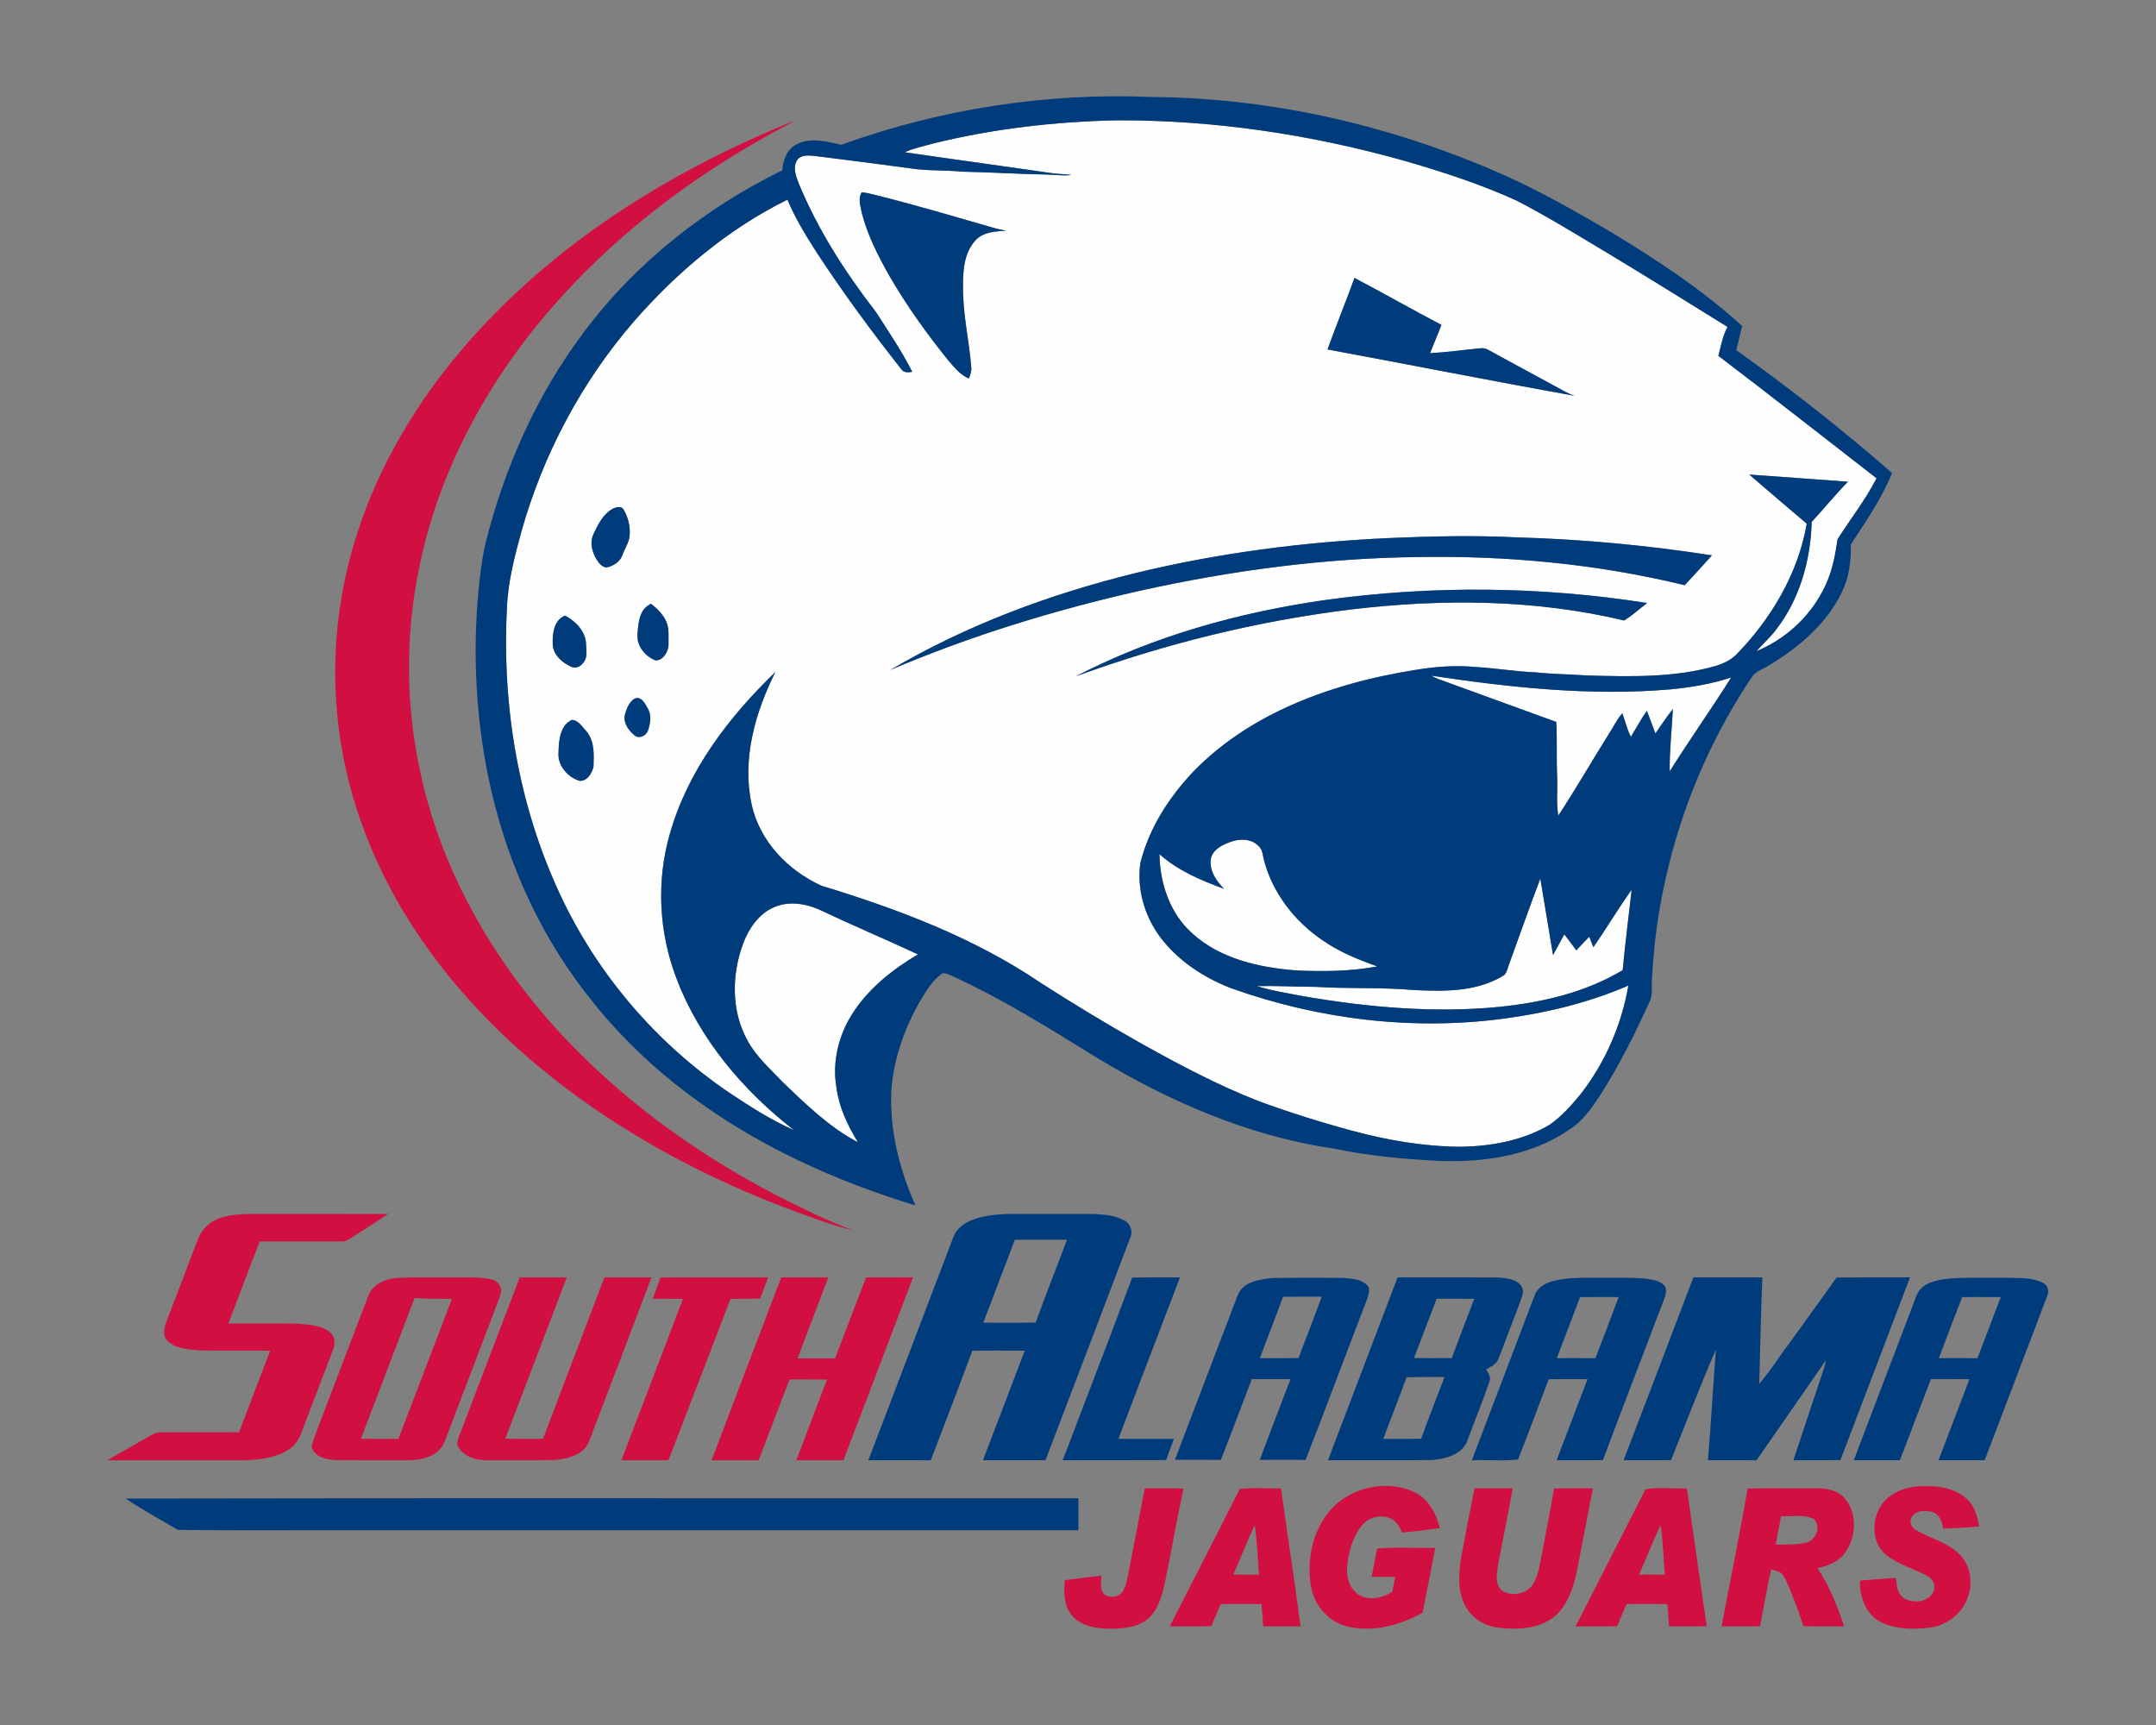 <?xml version="1.0" encoding="UTF-8"?>
<!DOCTYPE svg PUBLIC "-//W3C//DTD SVG 1.1//EN" "http://www.w3.org/Graphics/SVG/1.1/DTD/svg11.dtd">
<!-- Creator: CorelDRAW -->
<svg xmlns="http://www.w3.org/2000/svg" xml:space="preserve" width="2000px" height="1600px" version="1.1" style="shape-rendering:geometricPrecision; text-rendering:geometricPrecision; image-rendering:optimizeQuality; fill-rule:evenodd; clip-rule:evenodd"
viewBox="0 0 2000 1600"
 xmlns:xlink="http://www.w3.org/1999/xlink">
 <rect x="0" y="0" width="2000" height="1600" fill="#808080" stroke="none"/>
 <defs>
  <style type="text/css">
   <![CDATA[
    .fil1 {fill:#003C7C;fill-rule:nonzero}
    .fil2 {fill:#D10F41;fill-rule:nonzero}
    .fil0 {fill:#FEFEFE;fill-rule:nonzero}
   ]]>
  </style>
 </defs>
 <g id="Capa_x0020_1">
  <g id="South_x0020_Alabama_x0020_Jaguars.cdr">
   <path class="fil0" d="M866.14 132.98c55.63,-13.69 112.92,-20.2 170.16,-21.39 89.66,-0.28 179.21,13.05 265.5,37.27 35.75,10.32 71.32,21.8 105.22,37.28 28.68,14.83 56.18,31.86 83.91,48.41 37.4,22.58 74.51,45.63 111.62,68.7 -4.59,8.31 -6.15,17.71 -8.54,26.79 49.25,37.42 97.84,75.68 146.73,113.57 -10.23,19.99 -24.16,37.76 -36.22,56.61 -2.25,16.53 -5.67,33.23 -13.79,48 -13.04,25.03 -35.3,45.06 -61.39,55.76 6,-6.9 13.06,-12.86 18.45,-20.29 21.88,-28.28 31.77,-64.23 32.81,-99.6 11.35,-12.27 21.92,-25.25 33.54,-37.27 -30.49,-2.23 -60.97,-4.51 -91.45,-6.63 17.7,15.25 35.47,30.42 53.3,45.52 -7.97,46.3 -32.98,88.31 -65.53,121.64 -5.02,4.93 -11.56,8 -18.19,10.14 -38.97,11.32 -79.99,10.08 -120.13,9.03 -15.93,-1.15 -31.91,-1.21 -47.79,-2.91 -18.59,-0.75 -36.98,-3.88 -55.55,-4.95 -18.39,-1.76 -36.94,-0.4 -55.12,2.6 -41.5,6.57 -82.59,17.39 -120.83,35.03 -31.32,14.39 -60.6,33.69 -84.83,58.32 -23.05,24.06 -42.02,53.07 -50.13,85.69 -3.53,24.04 3.79,49.13 18.12,68.59 16.59,22.17 40.57,37.91 66.2,47.77 81.43,29.07 169.77,39.73 255.54,27.77 38.62,-5.33 76.9,-14.77 112.77,-30.25 -6.29,36.65 -21.69,71.89 -44.66,101.17 -8.56,10.32 -17.58,20.54 -28.75,28.13 -24.65,14.45 -53.58,19.68 -81.84,20.2 -34.08,-0.21 -67.98,-5.96 -100.83,-14.85 -29.66,-7.97 -58.99,-17.22 -87.81,-27.84 -38.16,-15.04 -74.47,-34.34 -110.21,-54.37 -31.01,-17.56 -61.53,-36.04 -91.54,-55.31 -61.63,-41.73 -132.07,-68.18 -202.89,-89.78 -31.17,-14.14 -57.5,-41.52 -64.8,-75.65 -9,-41.87 3.31,-85.12 22.11,-122.56 -43.17,41.59 -81.2,91.27 -97.8,149.67 -12.9,44.09 -10.32,92.17 6.17,134.96 21.42,56.2 61.7,103.63 108.83,140.25 -21.5,-9.37 -41.34,-22.26 -60.83,-35.24 -67.21,-45.79 -121.88,-109.73 -156.2,-183.5 -38.34,-82 -53.8,-173.84 -49.29,-263.96 0.73,-24.62 6.96,-48.56 13.42,-72.18 20.12,-71.69 55.84,-139.07 104.62,-195.37 39.96,-45.73 87.59,-85.74 142.22,-112.75 7.53,17.95 17.83,34.52 28.36,50.84 24.1,36.65 50.18,72 77.34,106.46 2.31,3.48 6.55,2.94 10.15,2.41 -9.88,-19.34 -22.04,-37.44 -33.83,-55.65 -28.51,-36.81 -53.93,-76.4 -71.68,-119.57 -2.54,-6.52 -5.41,-14.41 -1.47,-20.95 3.53,-5.42 10.7,-4.6 16.26,-4.11 29.32,3.6 58.59,7.44 87.87,11.37 16.4,2.66 33.08,1.63 49.57,3.23 26.14,0.52 52.23,2.24 78.37,2.68 7.49,0.02 15,1.43 22.48,0.34 -5.87,-0.91 -11.85,-0.63 -17.72,-1.6 -45.58,-6.61 -91.23,-12.77 -136.81,-19.44 8.54,-3.88 17.83,-5.67 26.81,-8.23zm-148.69 708.75c13.16,-6.02 28.57,-4.01 41.56,1.53 30.6,14.47 61.78,27.67 92.49,41.93 -23.86,14.27 -46.49,32.1 -61.38,55.97 -12.59,20.14 -18.36,44.89 -14.06,68.42 2.44,18 10.43,34.55 19.78,49.89 -26.72,-14.02 -48.54,-35.41 -70.12,-56.12 -11.46,-12.25 -24.5,-23.47 -32.45,-38.51 -15.13,-27.38 -14.54,-61.13 -3.8,-89.93 5.18,-13.68 14.2,-27.04 27.98,-33.18zm683.24 50.38c9.4,-25.72 18.42,-51.6 28.19,-77.19 3.88,23.66 7.91,47.28 11.77,70.94 3.44,-6.42 6.94,-12.8 10.45,-19.19 3.81,4.89 7.53,9.84 11.2,14.83 3.9,-4.28 7.84,-8.54 11.96,-12.63 1.25,3.21 2.51,6.44 3.79,9.67 12.27,-17.47 23.08,-35.93 35.54,-53.26 -2.77,24.86 -6,49.67 -8.33,74.57 -34.17,20.54 -73.78,29.77 -113.07,33.92 -60.81,6.15 -122.17,0.67 -182.24,-9.56 -14.73,-2.9 -29.69,-5.04 -44.05,-9.59 18.04,-0.36 36.07,0.65 54.1,0.71 30.52,1.93 61.21,0.23 91.7,2.98 28.35,1.43 58.91,1.76 83.81,-13.93 2.87,-3.39 3.42,-8.24 5.18,-12.27zm-259.17 -111.22c8.56,-3.23 19.63,-3.12 26.16,4.09 3.73,3.13 3.54,8.33 4.82,12.65 7.78,30.25 28.03,56.39 53.56,73.95 15.65,11.12 33.58,18.35 51.54,24.79 -24.65,4.68 -49.97,4.81 -74.97,3.76 -34.28,-2.67 -70.53,-10.6 -96.66,-34.41 -20.69,-18.39 -30,-46.38 -30.4,-73.5 17.05,15.34 38.56,24.38 59.87,32.16 -7.36,-7.38 -14.2,-17.52 -12.06,-28.43 2.14,-8.37 10.71,-12.43 18.14,-15.06zm186.21 -154.18c73.53,11.04 148.25,19.11 222.61,12.63 18.81,-1.86 37.59,-5.05 55.59,-10.95 -18.5,29.35 -38.58,57.69 -57.04,87.06 -0.27,-19.28 1.93,-38.5 2.96,-57.73 -5.9,7.15 -10.83,15.02 -16.22,22.55 -2.79,-6.93 -5.12,-14.05 -7.95,-20.94 -5.43,7.72 -9.86,16.07 -14.79,24.09 -3.67,-6.88 -5.18,-14.6 -7.95,-21.82 -5.05,5.62 -8.18,12.57 -12.31,18.84 -15.84,25.27 -30.73,51.14 -47.09,76.06 -1.98,-11.68 -0.53,-23.56 -1.01,-35.33 -0.88,-17.16 0.04,-34.38 -0.86,-51.54 -36.6,-13.23 -73.1,-26.68 -109.69,-39.9 -2.18,-0.85 -4.25,-1.88 -6.25,-3.02zm-528.32 -429.28l0 0c5.33,20.68 15.12,39.91 25.61,58.41 16.07,27.8 34.87,53.96 55.04,78.94 5.52,6.15 10.79,13.18 18.76,16.24 1.19,-3.21 2.5,-6.51 2.2,-10.01 -1.93,-24.98 -7.95,-49.61 -7.68,-74.76 -0.18,-14.96 0.91,-31.88 11.65,-43.42 7.27,-7.81 18.39,-8.2 28.29,-8.88 -3.2,-0.65 -6.39,-1.25 -9.52,-2.05 -37.63,-10.76 -75.14,-22.03 -113.17,-31.4 -3.73,-0.88 -7.45,-1.89 -11.27,-2.1 -3.64,5.77 -1.02,12.88 0.09,19.03zm457.09 60.35l0 0c-8.1,22.21 -16.98,44.11 -25.07,66.34 76.39,14.12 152.62,29.29 229.08,42.96 -6.23,-2.15 -11.87,-5.53 -17.6,-8.7 -20.57,-11.14 -41.15,-22.26 -61.67,-33.5 -2.51,-1.59 -5.41,-2.24 -8.32,-1.8 -15.44,1.44 -30.82,3.67 -46.32,4.51 3.35,-8.81 7.28,-17.41 10.51,-26.25 -27.04,-14.18 -53.58,-29.32 -80.61,-43.56zm-687.65 213.87l0 0c-9.25,4.81 -14.18,14.81 -18.37,23.9 -3.57,7.49 -1.32,16.25 2.75,23.07 2.09,3.42 4.86,7.03 9.08,7.76 6.42,-1.15 12.82,-5.16 15.08,-11.53 2.2,-6.38 6.52,-12.13 6.76,-19.07 0.52,-8.08 -1.64,-16.34 -5.75,-23.27 -2.14,-3.33 -6.57,-2.24 -9.55,-0.86zm719.95 27.4l0 0c-79.08,3.59 -157.98,13.74 -234.98,32.37 -79.53,19.5 -157.25,48.31 -227.92,90.01 74.53,-31.72 152.27,-55.59 231.23,-73.42 84.79,-18.8 171.4,-30.39 258.31,-31.34 83.09,-1.41 166.55,6.44 247.36,26.12 8.54,-9.11 16.88,-18.44 25.29,-27.69 -59.93,-9.28 -120.42,-15 -181.04,-16.66 -39.38,-1.97 -78.86,-1.09 -118.25,0.61zm-59.14 57.44l0 0c-80.21,11.45 -159.57,33.45 -231.71,70.83 82.65,-30.18 168.66,-51.45 256.03,-62.09 83.99,-9.98 170.06,-9.4 252.66,10.28 7.6,-4.66 14.23,-10.78 21.31,-16.21 -98.57,-15.48 -199.44,-16.47 -298.29,-2.81zm-638.36 32.82l0 0c-0.27,10.45 7.38,19.55 16.8,23.25 6.94,0.14 11.47,-7.54 12.04,-13.72 -0.23,-7.68 1.09,-15.88 -2.43,-23.04 -3.04,-6.42 -8.25,-11.47 -13.8,-15.77 -11.27,5.03 -11.86,18.61 -12.61,29.28zm-78.58 7.77l0 0c0.13,10.13 8.7,17.78 17.45,21.41 4.22,2.02 8.86,-0.63 11.25,-4.19 3.98,-4.93 2.24,-11.56 2.2,-17.33 -0.55,-11.6 -9.71,-20.79 -19.43,-25.99 -10.3,4.19 -11.78,16.38 -11.47,26.1zm74.91 51.6l0 0c-4.13,3.35 -6.3,8.47 -7.74,13.46 -2.31,7.54 2.77,14.92 8.31,19.56 4.11,4.13 11.18,1 12.87,-4.01 2.33,-6.86 3.65,-14.89 -0.61,-21.31 -2.41,-4.66 -6.67,-11.88 -12.83,-7.7zm-57.23 19.04l0 0c-11.12,5.33 -12.08,19.6 -12.29,30.42 -1.01,11.94 8.54,22.74 19.47,26.12 7.19,0.4 11.49,-6.93 12.98,-13.03 0.36,-11.14 1.22,-23.73 -6.56,-32.85 -3.84,-4.09 -7.43,-10.47 -13.6,-10.66z"/>
   <path class="fil1" d="M780.34 134.28c92.01,-33.18 190.55,-48.54 288.31,-44.3 112.58,0.82 224.47,27 327.19,72.66 34.01,15.3 66.46,33.82 98.62,52.64 42.66,25.84 84.7,53.4 121.62,87.13 -1.95,7.43 -3.5,14.96 -5.41,22.39 50,35.63 98.29,73.6 144.51,113.96 -9.74,23.73 -24.28,44.98 -38.31,66.29 0.5,15.37 -1.65,31.04 -8.62,44.89 -14.35,29.54 -40.65,51.33 -68.38,67.86 -4.85,3.29 -11.33,4.74 -14.58,9.98 -55.36,82.23 -87.58,179.78 -92.76,278.74 -0.84,7.72 1.24,16.03 -2.56,23.18 -13.34,29.2 -27.69,58.02 -44.91,85.13 -8.2,12.6 -17.02,25.48 -30.12,33.46 -34.47,23.47 -77.45,29.85 -118.36,28.55 -33.37,-1.71 -66.77,-4.58 -99.53,-11.56 -78.39,-11.35 -152.23,-43.55 -219.63,-84.25 -43.65,-27.03 -87.35,-54.37 -134.12,-75.79 -2.9,-1.19 -5.86,-3 -9.11,-2.43 -9.14,6.32 -14.91,16.19 -20.56,25.49 -14.62,25.44 -24.73,53.89 -26.8,83.3 -1.68,36.68 7.51,73.16 22.36,106.5 -74.91,-22.89 -147.51,-55.7 -210.32,-102.98 -64.16,-47.83 -116.75,-111.41 -149.98,-184.32 -38.32,-83.24 -52.3,-176.46 -46.32,-267.54 1.45,-19.36 3.42,-38.76 7.39,-57.77 17.68,-71.11 47.89,-139.6 92.23,-198.19 47.83,-63.85 112.14,-114.32 183.55,-149.4 0.59,-9.48 4.38,-19.97 13.57,-24.22 12.96,-6.55 27.71,-2.4 41.03,0.6zm-663.77 1255.68c294.6,-0.61 589.22,-0.09 883.84,-0.26 0,9.9 -0.02,19.78 0,29.67 -216.65,0 -433.32,0 -649.99,0 -61.77,-0.2 -123.59,0.41 -185.33,-0.3 -16.28,-9.48 -32.87,-18.63 -48.52,-29.11zm1664.36 -193.64c7.3,-8.22 18.99,-9.48 29.27,-10.6 18.48,-1 37,-0.29 55.5,-0.48 10.05,0.36 20.89,-0.08 29.98,4.95 4.51,2.33 5.33,8.08 3.19,12.36 -19.16,50.66 -38.48,101.27 -57.82,151.85 -14.26,-0.02 -28.52,0.02 -42.75,-0.02 9.55,-25.07 19.16,-50.11 28.66,-75.2 -11.92,-0.02 -23.83,0.02 -35.73,-0.02 -9.77,25.02 -19.15,50.19 -28.78,75.24 -14.28,0 -28.55,-0.02 -42.81,0 17.94,-46.95 35.81,-93.95 53.72,-140.92 2.44,-5.73 3.78,-12.11 7.57,-17.16zm39.27 6.75l0 0c-7.28,18.84 -14.53,37.7 -21.6,56.64 11.93,0.09 23.85,0.02 35.78,0.06 7.2,-18.9 14.35,-37.8 21.63,-56.67 -11.95,-0.09 -23.89,-0.01 -35.81,-0.03zm-314.06 151.33c21.69,-56.47 43.17,-113.02 64.69,-169.56 21.34,0.03 42.67,0.02 64,0.02 -1.36,32.88 -2.03,65.83 -2.87,98.7 10.24,-11.87 18.54,-25.32 28,-37.82 14.62,-20.26 29.31,-40.47 43.82,-60.83 22.66,-0.15 45.33,0.04 68.01,-0.09 -21.4,56.54 -43.09,113 -64.55,169.52 -14.55,0.14 -29.09,-0.05 -43.61,0.12 9.3,-28.25 18.76,-56.45 28.18,-84.66 0.86,-2.69 1.5,-5.47 2.07,-8.22 -21.54,30.92 -42.85,62.02 -64.44,92.88 -15.02,-0.15 -30.04,-0.02 -45.06,-0.08 2.79,-34.19 4.77,-68.43 7.37,-102.62 -14.69,33.82 -27.84,68.38 -41.67,102.58 -14.64,0.12 -29.3,0.02 -43.94,0.06zm-65.37 -166.22c15.21,-3.94 31.07,-2.77 46.62,-2.96 13.13,0.17 26.32,-0.52 39.41,0.78 5.87,1 12.67,1.51 16.93,6.25 3.11,3.38 1.45,8.41 0.17,12.25 -18.94,49.95 -38.24,99.75 -56.95,149.79 -14.31,0.26 -28.62,0 -42.94,0.13 9.44,-25.09 19.06,-50.13 28.65,-75.18 -12.02,-0.1 -24.04,-0.11 -36.04,0.02 -9.29,24.86 -18.71,49.7 -28.36,74.43 -13.93,1.74 -28.69,0.08 -42.92,0.81 19.28,-50.86 38.73,-101.67 58.07,-152.5 2.47,-7.63 10.02,-11.91 17.36,-13.82zm24.92 14.92l0 0c-7,18.96 -14.38,37.77 -21.52,56.67 11.92,0 23.85,-0.08 35.79,0.03 7.32,-18.86 14.5,-37.78 21.61,-56.73 -11.96,0 -23.94,-0.06 -35.88,0.03zm-169.24 -18.23c31.13,0.02 62.26,-0.09 93.41,0.04 7.51,0.65 16.85,1.24 21.51,8.14 3.1,4.61 0.14,10.05 -1.26,14.72 -6.71,17.37 -13.13,34.86 -19.97,52.17 -1.7,5.35 -7.07,7.7 -11.56,10.24 2.35,3.46 4.82,7.57 2.87,11.85 -6.14,18.27 -13.63,36.08 -20.24,54.2 -5.18,13.66 -21.42,17.25 -34.42,18.06 -31.63,0.28 -63.27,-0.02 -94.9,0.13 21.5,-56.51 43.11,-113 64.56,-169.55zm36.23 19.76l0 0c-7.09,18.33 -13.91,36.73 -21.06,55.02 11.69,0.15 23.39,0.15 35.08,0 6.83,-18.36 13.9,-36.63 20.91,-54.94 -11.65,-0.13 -23.29,-0.02 -34.93,-0.08zm-27.86 72.79l0 0c-6.92,19.17 -14.59,38.05 -21.6,57.18 11.68,-0.09 23.39,0.21 35.09,-0.19 6.93,-19.17 14.43,-38.1 21.67,-57.16 -11.73,0.1 -23.45,-0.15 -35.16,0.17zm-156.84 -75.65c5.02,-13.47 21.5,-15.33 33.9,-16.42 21.52,-0.25 43.06,-0.17 64.59,-0.04 7.93,0.83 17.77,1.11 22.97,8.2 1.72,4.34 -0.42,8.89 -1.83,13.02 -19,49.15 -37.3,98.59 -56.51,147.64 -14.16,-0.29 -28.32,-0.11 -42.46,-0.09 9.34,-25 18.93,-49.92 28.47,-74.84 -11.98,-0.11 -23.94,-0.08 -35.93,-0.04 -9.55,24.98 -18.84,50.05 -28.66,74.93 -14.22,-0.21 -28.44,-0.05 -42.64,-0.09 19.42,-50.74 38.68,-101.54 58.1,-152.27zm42.14 1.11l0 0c-6.81,19.09 -14.39,37.87 -21.45,56.89 11.93,-0.02 23.87,-0.02 35.82,-0.02 7.22,-19 14.56,-37.96 21.67,-57.01 -12.02,0.04 -24.04,-0.13 -36.04,0.14zm-139.83 -17.93c14.77,-0.21 29.52,-0.02 44.3,-0.11 -19.13,49.87 -38.15,99.81 -57.11,149.74 17.15,0.06 34.33,-0.03 51.49,0.06 -2.35,6.57 -4.93,13.07 -7.23,19.67 -31.97,0.21 -63.94,0.01 -95.91,0.11 21.5,-56.49 43.3,-112.87 64.46,-169.47zm-148.07 -53.53c15.41,-5.69 32.07,-5.71 48.28,-5.44 21.61,0.04 43.24,-0.06 64.85,0.04 9.58,0.63 19.75,1.29 28.19,6.32 5.22,3.06 7.63,10.01 4.95,15.54 -26.1,68.89 -52.34,137.72 -78.67,206.52 -19.34,0 -38.68,-0.02 -58,0.02 13.03,-33.82 25.87,-67.75 38.75,-101.63 -16.22,0.02 -32.45,-0.27 -48.65,0.16 -12.52,33.97 -25.61,67.72 -38.51,101.55 -19.3,-0.19 -38.6,-0.12 -57.88,-0.06 26.21,-68.99 52.55,-137.94 78.81,-206.93 2.88,-7.94 10.24,-13.22 17.88,-16.09zm39.22 18.48l0 0c-9.75,25.65 -19.59,51.27 -29.3,76.92 16.19,0.06 32.37,0.29 48.56,-0.11 9.4,-25.71 19.47,-51.18 29.09,-76.81 -16.11,0.02 -32.24,0.02 -48.35,0zm-411.04 -482.18c6.17,0.19 9.76,6.57 13.6,10.66 7.78,9.12 6.92,21.71 6.56,32.85 -1.49,6.1 -5.79,13.43 -12.98,13.03 -10.93,-3.38 -20.48,-14.18 -19.47,-26.12 0.21,-10.82 1.17,-25.09 12.29,-30.42zm57.23 -19.04c6.16,-4.18 10.42,3.04 12.83,7.7 4.26,6.42 2.94,14.45 0.61,21.31 -1.69,5.01 -8.76,8.14 -12.87,4.01 -5.54,-4.64 -10.62,-12.02 -8.31,-19.56 1.44,-4.99 3.61,-10.11 7.74,-13.46zm-74.91 -51.6c-0.31,-9.72 1.17,-21.91 11.47,-26.1 9.72,5.2 18.88,14.39 19.43,25.99 0.04,5.77 1.78,12.4 -2.2,17.33 -2.39,3.56 -7.03,6.21 -11.25,4.19 -8.75,-3.63 -17.32,-11.28 -17.45,-21.41zm78.58 -7.77c0.75,-10.67 1.34,-24.25 12.61,-29.28 5.55,4.3 10.76,9.35 13.8,15.77 3.52,7.16 2.2,15.36 2.43,23.04 -0.57,6.18 -5.1,13.86 -12.04,13.72 -9.42,-3.7 -17.07,-12.8 -16.8,-23.25zm638.36 -32.82c98.85,-13.66 199.72,-12.67 298.29,2.81 -7.08,5.43 -13.71,11.55 -21.31,16.21 -82.6,-19.68 -168.67,-20.26 -252.66,-10.28 -87.37,10.64 -173.38,31.91 -256.03,62.09 72.14,-37.38 151.5,-59.38 231.71,-70.83zm59.14 -57.44c39.39,-1.7 78.87,-2.58 118.25,-0.61 60.62,1.66 121.11,7.38 181.04,16.66 -8.41,9.25 -16.75,18.58 -25.29,27.69 -80.81,-19.68 -164.27,-27.53 -247.36,-26.12 -86.91,0.95 -173.52,12.54 -258.31,31.34 -78.96,17.83 -156.7,41.7 -231.23,73.42 70.67,-41.7 148.39,-70.51 227.92,-90.01 77,-18.63 155.9,-28.78 234.98,-32.37zm-719.95 -27.4c2.98,-1.38 7.41,-2.47 9.55,0.86 4.11,6.93 6.27,15.19 5.75,23.27 -0.24,6.94 -4.56,12.69 -6.76,19.07 -2.26,6.37 -8.66,10.38 -15.08,11.53 -4.22,-0.73 -6.99,-4.34 -9.08,-7.76 -4.07,-6.82 -6.32,-15.58 -2.75,-23.07 4.19,-9.09 9.12,-19.09 18.37,-23.9zm687.65 -213.87c27.03,14.24 53.57,29.38 80.61,43.56 -3.23,8.84 -7.16,17.44 -10.51,26.25 15.5,-0.84 30.88,-3.07 46.32,-4.51 2.91,-0.44 5.81,0.21 8.32,1.8 20.52,11.24 41.1,22.36 61.67,33.5 5.73,3.17 11.37,6.55 17.6,8.7 -76.46,-13.67 -152.69,-28.84 -229.08,-42.96 8.09,-22.23 16.97,-44.13 25.07,-66.34zm-457.09 -60.35c-1.11,-6.15 -3.73,-13.26 -0.09,-19.03 3.82,0.21 7.54,1.22 11.27,2.1 38.03,9.37 75.54,20.64 113.17,31.4 3.13,0.8 6.32,1.4 9.52,2.05 -9.9,0.68 -21.02,1.07 -28.29,8.88 -10.74,11.54 -11.83,28.46 -11.65,43.42 -0.27,25.15 5.75,49.78 7.68,74.76 0.3,3.5 -1.01,6.8 -2.2,10.01 -7.97,-3.06 -13.24,-10.09 -18.76,-16.24 -20.17,-24.98 -38.97,-51.14 -55.04,-78.94 -10.49,-18.5 -20.28,-37.73 -25.61,-58.41zm66.73 -64.45l0 0c-8.98,2.56 -18.27,4.35 -26.81,8.23 45.58,6.67 91.23,12.83 136.81,19.44 5.87,0.97 11.85,0.69 17.72,1.6 -7.48,1.09 -14.99,-0.32 -22.48,-0.34 -26.14,-0.44 -52.23,-2.16 -78.37,-2.68 -16.49,-1.6 -33.17,-0.57 -49.57,-3.23 -29.28,-3.93 -58.55,-7.77 -87.87,-11.37 -5.56,-0.49 -12.73,-1.31 -16.26,4.11 -3.94,6.54 -1.07,14.43 1.47,20.95 17.75,43.17 43.17,82.76 71.68,119.57 11.79,18.21 23.95,36.31 33.83,55.65 -3.6,0.53 -7.84,1.07 -10.15,-2.41 -27.16,-34.46 -53.24,-69.81 -77.34,-106.46 -10.53,-16.32 -20.83,-32.89 -28.36,-50.84 -54.63,27.01 -102.26,67.02 -142.22,112.75 -48.78,56.3 -84.5,123.68 -104.62,195.37 -6.46,23.62 -12.69,47.56 -13.42,72.18 -4.51,90.12 10.95,181.96 49.29,263.96 34.32,73.77 88.99,137.71 156.2,183.5 19.49,12.98 39.33,25.87 60.83,35.24 -47.13,-36.62 -87.41,-84.05 -108.83,-140.25 -16.49,-42.79 -19.07,-90.87 -6.17,-134.96 16.6,-58.4 54.63,-108.08 97.8,-149.67 -18.8,37.44 -31.11,80.69 -22.11,122.56 7.3,34.13 33.63,61.51 64.8,75.65 70.82,21.6 141.26,48.05 202.89,89.78 30.01,19.27 60.53,37.75 91.54,55.31 35.74,20.03 72.05,39.33 110.21,54.37 28.82,10.62 58.15,19.87 87.81,27.84 32.85,8.89 66.75,14.64 100.83,14.85 28.26,-0.52 57.19,-5.75 81.84,-20.2 11.17,-7.59 20.19,-17.81 28.75,-28.13 22.97,-29.28 38.37,-64.52 44.66,-101.17 -35.87,15.48 -74.15,24.92 -112.77,30.25 -85.77,11.96 -174.11,1.3 -255.54,-27.77 -25.63,-9.86 -49.61,-25.6 -66.2,-47.77 -14.33,-19.46 -21.65,-44.55 -18.12,-68.59 8.11,-32.62 27.08,-61.63 50.13,-85.69 24.23,-24.63 53.51,-43.93 84.83,-58.32 38.24,-17.64 79.33,-28.46 120.83,-35.03 18.18,-3 36.73,-4.36 55.12,-2.6 18.57,1.07 36.96,4.2 55.55,4.95 15.88,1.7 31.86,1.76 47.79,2.91 40.14,1.05 81.16,2.29 120.13,-9.03 6.63,-2.14 13.17,-5.21 18.19,-10.14 32.55,-33.33 57.56,-75.34 65.53,-121.64 -17.83,-15.1 -35.6,-30.27 -53.3,-45.52 30.48,2.12 60.96,4.4 91.45,6.63 -11.62,12.02 -22.19,25 -33.54,37.27 -1.04,35.37 -10.93,71.32 -32.81,99.6 -5.39,7.43 -12.45,13.39 -18.45,20.29 26.09,-10.7 48.35,-30.73 61.39,-55.76 8.12,-14.77 11.54,-31.47 13.79,-48 12.06,-18.85 25.99,-36.62 36.22,-56.61 -48.89,-37.89 -97.48,-76.15 -146.73,-113.57 2.39,-9.08 3.95,-18.48 8.54,-26.79 -37.11,-23.07 -74.22,-46.12 -111.62,-68.7 -27.73,-16.55 -55.23,-33.58 -83.91,-48.41 -33.9,-15.48 -69.47,-26.96 -105.22,-37.28 -86.29,-24.22 -175.84,-37.55 -265.5,-37.27 -57.24,1.19 -114.53,7.7 -170.16,21.39zm461.59 493.73l0 0c2,1.14 4.07,2.17 6.25,3.02 36.59,13.22 73.09,26.67 109.69,39.9 0.9,17.16 -0.02,34.38 0.86,51.54 0.48,11.77 -0.97,23.65 1.01,35.33 16.36,-24.92 31.25,-50.79 47.09,-76.06 4.13,-6.27 7.26,-13.22 12.31,-18.84 2.77,7.22 4.28,14.94 7.95,21.82 4.93,-8.02 9.36,-16.37 14.79,-24.09 2.83,6.89 5.16,14.01 7.95,20.94 5.39,-7.53 10.32,-15.4 16.22,-22.55 -1.03,19.23 -3.23,38.45 -2.96,57.73 18.46,-29.37 38.54,-57.71 57.04,-87.06 -18,5.9 -36.78,9.09 -55.59,10.95 -74.36,6.48 -149.08,-1.59 -222.61,-12.63zm-186.21 154.18l0 0c-7.43,2.63 -16,6.69 -18.14,15.06 -2.14,10.91 4.7,21.05 12.06,28.43 -21.31,-7.78 -42.82,-16.82 -59.87,-32.16 0.4,27.12 9.71,55.11 30.4,73.5 26.13,23.81 62.38,31.74 96.66,34.41 25,1.05 50.32,0.92 74.97,-3.76 -17.96,-6.44 -35.89,-13.67 -51.54,-24.79 -25.53,-17.56 -45.78,-43.7 -53.56,-73.95 -1.28,-4.32 -1.09,-9.52 -4.82,-12.65 -6.53,-7.21 -17.6,-7.32 -26.16,-4.09zm259.17 111.22l0 0c-1.76,4.03 -2.31,8.88 -5.18,12.27 -24.9,15.69 -55.46,15.36 -83.81,13.93 -30.49,-2.75 -61.18,-1.05 -91.7,-2.98 -18.03,-0.06 -36.06,-1.07 -54.1,-0.71 14.36,4.55 29.32,6.69 44.05,9.59 60.07,10.23 121.43,15.71 182.24,9.56 39.29,-4.15 78.9,-13.38 113.07,-33.92 2.33,-24.9 5.56,-49.71 8.33,-74.57 -12.46,17.33 -23.27,35.79 -35.54,53.26 -1.28,-3.23 -2.54,-6.46 -3.79,-9.67 -4.12,4.09 -8.06,8.35 -11.96,12.63 -3.67,-4.99 -7.39,-9.94 -11.2,-14.83 -3.51,6.39 -7.01,12.77 -10.45,19.19 -3.86,-23.66 -7.89,-47.28 -11.77,-70.94 -9.77,25.59 -18.79,51.47 -28.19,77.19zm-683.24 -50.38l0 0c-13.78,6.14 -22.8,19.5 -27.98,33.18 -10.74,28.8 -11.33,62.55 3.8,89.93 7.95,15.04 20.99,26.26 32.45,38.51 21.58,20.71 43.4,42.1 70.12,56.12 -9.35,-15.34 -17.34,-31.89 -19.78,-49.89 -4.3,-23.53 1.47,-48.28 14.06,-68.42 14.89,-23.87 37.52,-41.7 61.38,-55.97 -30.71,-14.26 -61.89,-27.46 -92.49,-41.93 -12.99,-5.54 -28.4,-7.55 -41.56,-1.53z"/>
   <path class="fil2" d="M499.4 253.06c70.06,-60.42 151.66,-106.34 237.2,-140.99 -8.24,5.27 -17.15,9.35 -25.57,14.26 -91.22,50.98 -173.93,119.19 -235.02,204.44 -42.44,59.37 -73.86,127.17 -87.83,198.99 -12.31,61.44 -11.62,125.36 1.74,186.59 22.45,104.76 82.19,198.96 159.57,272 50.51,48.04 108.53,87.85 170.25,120.05 23.54,11.88 47.2,23.77 71.99,32.86 -22.8,-5.48 -44.72,-14.23 -66.72,-22.32 -75.9,-29.31 -148.31,-68.56 -212.25,-119.07 -75.1,-59.34 -138.87,-135.72 -173.46,-225.71 -24.22,-62.05 -33.26,-129.95 -25.84,-196.15 7.13,-65.85 30.67,-129.43 65.39,-185.65 32.24,-52.63 73.96,-99.03 120.55,-139.3zm1121.82 1127.66c21,-0.6 42.01,-0.06 63.03,-0.29 10.05,-0.23 21.51,1.83 27.92,10.41 10.95,14.03 9.59,35.3 -0.63,49.35 -5.85,8.38 -15.9,12.32 -25.57,14.23 11.08,16.59 18.46,35.22 24.71,54.08 -12.62,-0.07 -25.21,0.18 -37.8,-0.15 -3.81,-12.44 -8.62,-24.52 -13.44,-36.58 -2.06,-4.56 -3.82,-9.55 -7.58,-13.01 -2.7,-1.57 -5.87,-2.1 -8.76,-3.08 -4.18,17.41 -6.92,35.17 -10.3,52.75 -11.92,0.15 -23.85,0.04 -35.75,0.07 7.97,-42.61 16.68,-85.09 24.17,-127.78zm30.94 25.74l0 0c-1.6,8.73 -3.3,17.44 -4.93,26.18 9.46,0 19.07,0.21 28.38,-1.74 8.98,-2.2 14.06,-15.33 6.99,-22.04 -9.44,-4.45 -20.37,-2.06 -30.44,-2.4zm-125.69 -25.19c12.43,-1.89 25.63,-0.36 38.36,-0.69 6.09,42.62 12.04,85.25 18.44,127.83 -11.68,0.19 -23.37,0.04 -35.05,0.09 -0.46,-6.89 -0.9,-13.79 -1.45,-20.67 -12.63,-0.21 -25.26,-0.21 -37.9,-0.02 -2.88,6.8 -5.94,13.55 -8.6,20.46 -12.89,0.5 -25.79,0.12 -38.69,0.23 21.8,-42.31 43.2,-84.86 64.89,-127.23zm13.94 33.17l0 0c-7.06,15.16 -13.1,30.77 -19.9,46.04 7.93,0.04 15.88,0.02 23.83,0.06 -1.28,-15.37 -1.6,-30.88 -3.93,-46.1zm-172.65 -33.97c11.83,0 23.66,0 35.49,0 -4.2,23.41 -8.94,46.74 -13.39,70.11 -1.28,7.97 -3.46,18.04 3.02,24.41 9.24,6.7 24.15,3.65 29.73,-6.48 4.87,-8.56 6,-18.54 7.91,-28.04 3.61,-19.95 7.84,-39.79 11.03,-59.79 12.02,-0.44 24.06,-0.14 36.1,-0.21 -4.15,21.71 -8.41,43.41 -12.6,65.1 -3.28,18.45 -7.22,38.32 -21,52.06 -13.78,12.78 -34.13,14.22 -51.94,12.42 -12.19,-0.97 -24.14,-6.93 -30.94,-17.31 -9.38,-13.99 -8.18,-31.8 -5.85,-47.68 4.09,-21.54 8.2,-43.09 12.44,-64.59zm-217.7 0.66c12.56,-1.54 25.55,-0.34 38.28,-0.55 5.89,42.67 12.52,85.23 18.13,127.92 -11.57,0 -23.14,-0.01 -34.72,0 -0.44,-6.91 -0.9,-13.81 -1.49,-20.71 -12.63,-0.13 -25.24,-0.19 -37.87,0.02 -2.85,6.82 -5.93,13.53 -8.57,20.45 -12.9,0.53 -25.81,0.11 -38.71,0.24 21.82,-42.36 43.26,-84.94 64.95,-127.37zm13.95 33.28l0 0c-7.16,15.13 -13.13,30.8 -19.97,46.09 7.95,0.02 15.88,0 23.83,0.04 -1.22,-15.39 -1.74,-30.86 -3.86,-46.13zm-102.03 -33.87c11.99,-0.07 23.95,-0.24 35.93,0.12 -6.13,27.9 -10.89,56.09 -16.64,84.06 -2.56,12.12 -5.45,25.04 -14.01,34.5 -9.31,9.78 -23.81,11.56 -36.62,11.48 -12.69,0.02 -27.21,-1.79 -36,-11.94 -7.84,-9.1 -7.91,-21.77 -6.84,-33.06 11.25,-1.55 22.51,-3.02 33.8,-4.23 0.31,5.6 -1.93,12.62 2.58,17.11 4.51,3.57 11.74,3.42 15.88,-0.67 3.75,-4.19 4.78,-9.92 5.97,-15.19 5.35,-27.39 10.56,-54.81 15.95,-82.18zm716.1 -1.81c15.25,-1.13 32.35,0.15 44.75,10.07 8.37,6.48 11.62,17.03 13.02,27.1 -11.09,1.18 -22.21,1.37 -33.31,1.93 -0.84,-6.29 -3.44,-13.4 -10.09,-15.42 -6,-1.36 -13.82,-1.99 -18.06,3.42 -3.92,4.05 -1.87,11.02 3,13.37 13.28,7.76 29.32,11.35 40.44,22.59 10.37,10.24 12.55,26.7 7.49,40.04 -5.33,15.11 -19.88,26.23 -35.76,27.92 -14.77,1.85 -30.54,1.45 -44.26,-4.88 -14.23,-6.95 -20.56,-23.73 -19.79,-38.83 11.12,-0.74 22.2,-2 33.34,-2.39 0.4,7 1.26,15.81 8.35,19.38 8.62,4.4 21.9,2.87 26.4,-6.71 2.4,-5.33 -0.33,-11.81 -5.39,-14.41 -12.85,-6.99 -27.56,-10.68 -39.01,-20.1 -12.13,-10.2 -13.07,-29.16 -5.94,-42.54 6.69,-12.69 20.98,-19.38 34.82,-20.54zm-531.57 11.12c18.52,-12.27 43.46,-15.35 64.04,-6.57 13.83,5.92 21.75,20.02 25.07,34.11 -11.69,1.54 -23.39,3.23 -35.16,4.11 -1.89,-4.53 -4.07,-9.39 -8.49,-11.97 -9.04,-5.52 -21.76,-3.05 -28.36,5.16 -9.28,11.18 -13.18,26.01 -14.02,40.27 -0.77,10.07 3.84,21.23 13.37,25.64 9.41,4.02 20.03,1.02 28.46,-3.93 0.99,-4.65 1.93,-9.29 2.75,-13.97 -7.28,-0.1 -14.54,-0.08 -21.78,-0.08 1.93,-8.71 3.09,-17.58 5.23,-26.24 17.72,-1.68 35.87,-0.23 53.76,-0.7 -3.9,20.04 -7.76,40.09 -11.62,60.15 -20.51,11.34 -44.87,18.14 -68.24,13.19 -17.85,-3.57 -31.97,-18.9 -35.17,-36.67 -5.67,-29.93 3.92,-64.96 30.16,-82.5zm-521.8 -204.99c14.54,0 29.1,0 43.65,0 -9.37,25.09 -19.15,50.03 -28.48,75.14 11.6,0.15 23.18,0.04 34.78,0.07 9.56,-25.09 19.06,-50.18 28.71,-75.21 14.54,-0.06 29.08,0.09 43.63,-0.1 -21.37,56.6 -43.06,113.09 -64.56,169.64 -14.58,0.04 -29.16,-0.08 -43.74,0.08 9.38,-25.02 19.09,-49.88 28.45,-74.9 -11.58,-0.19 -23.16,0 -34.72,-0.13 -9.61,24.96 -19.07,49.97 -28.65,74.95 -14.56,0.04 -29.1,-0.11 -43.62,0.1 21.28,-56.63 43.03,-113.1 64.55,-169.64zm-112.04 0.11c33.29,-0.25 66.58,-0.06 99.88,-0.1 -2.48,6.52 -5.04,13.02 -7.33,19.61 -9.2,0.36 -18.41,-0.04 -27.6,0.36 -18.99,49.92 -38.33,99.72 -57.52,149.56 -14.56,0 -29.12,-0.04 -43.69,0.04 18.94,-49.96 38.34,-99.74 57.12,-149.73 -9.36,-0.11 -18.72,-0.02 -28.07,-0.09 2.39,-6.56 4.99,-13.04 7.21,-19.65zm-130.56 -0.11c14.54,0 29.08,-0.02 43.64,0 -18.97,49.89 -37.95,99.81 -57.06,149.65 11.68,0.19 23.35,0.05 35.01,0.09 18.86,-49.95 38.05,-99.79 56.95,-149.71 14.58,-0.11 29.16,0.04 43.74,-0.09 -19.09,50.43 -38.33,100.8 -57.58,151.18 -4.41,13.26 -19.74,17.18 -32.14,18.19 -21.02,0.54 -42.04,0.06 -63.08,0.25 -10,0.15 -21.08,-3.25 -26.51,-12.27 -2.18,-3.17 -0.09,-6.97 0.86,-10.15 18.81,-49.01 37.38,-98.13 56.17,-147.14zm-140.44 17.02c3.89,-10.56 15.42,-15.65 25.97,-16.47 17.77,-1.09 35.58,-0.33 53.37,-0.55 11.45,0.17 23.07,-0.66 34.36,1.66 5.14,0.78 9.33,5.37 9.65,10.57 -0.86,4.91 -2.81,9.53 -4.57,14.18 -16.07,41.98 -32,84 -48.04,126.01 -5.45,13.76 -21.98,17.5 -35.28,17.14 -21.63,-0.11 -43.28,0.11 -64.91,-0.1 -8.93,-0.42 -20.64,-2.42 -23.18,-12.59 3.68,-13.38 9.46,-26.05 14.16,-39.08 12.86,-33.58 25.55,-67.23 38.47,-100.77zm-6.87 132.7l0 0c11.6,0.06 23.19,-0.05 34.78,0.08 16.69,-43.23 32.97,-86.63 49.61,-129.87 -11.52,-0.4 -23.1,0.42 -34.56,-0.98 -16.55,43.61 -33.31,87.14 -49.83,130.77zm-134.26 -203.4c9.8,-4.4 20.79,-4.97 31.38,-5.2 42.76,0.05 85.53,-0.1 128.3,0.07 -10.55,6.94 -21.29,13.55 -31.82,20.51 -3.76,2.37 -7.62,5.43 -12.38,4.93 -25.05,-0.04 -50.11,-0.02 -75.16,-0.04 -9.73,25.36 -19.36,50.76 -29.03,76.14 21.37,0.13 42.75,-0.27 64.13,0.17 10.21,0.95 21.54,1.14 29.97,7.79 5.31,4.17 5.26,11.7 2.62,17.38 -9.65,25.28 -19.3,50.56 -28.9,75.84 -2.37,6.62 -6.53,12.75 -12.72,16.32 -11.66,6.98 -25.59,8.87 -38.95,9.29 -42.65,0.08 -85.33,-0.07 -127.98,0.08l0 -0.27c12.17,-7.22 24.63,-13.91 36.82,-21.08 3.96,-2.2 7.99,-4.95 12.75,-4.58 24.06,-0.02 48.14,0.11 72.22,-0.04 9.59,-25.21 19.11,-50.47 28.82,-75.64 -22.15,-0.4 -44.32,0.29 -66.47,-0.33 -10.03,-1.05 -21.67,-1.47 -29.16,-9.13 -5.49,-6.67 -1.38,-15.44 1.26,-22.38 9.17,-23.58 18.04,-47.3 27.1,-70.92 3,-8.23 9.25,-15.21 17.2,-18.91z"/>
  </g>
 </g>
</svg>
